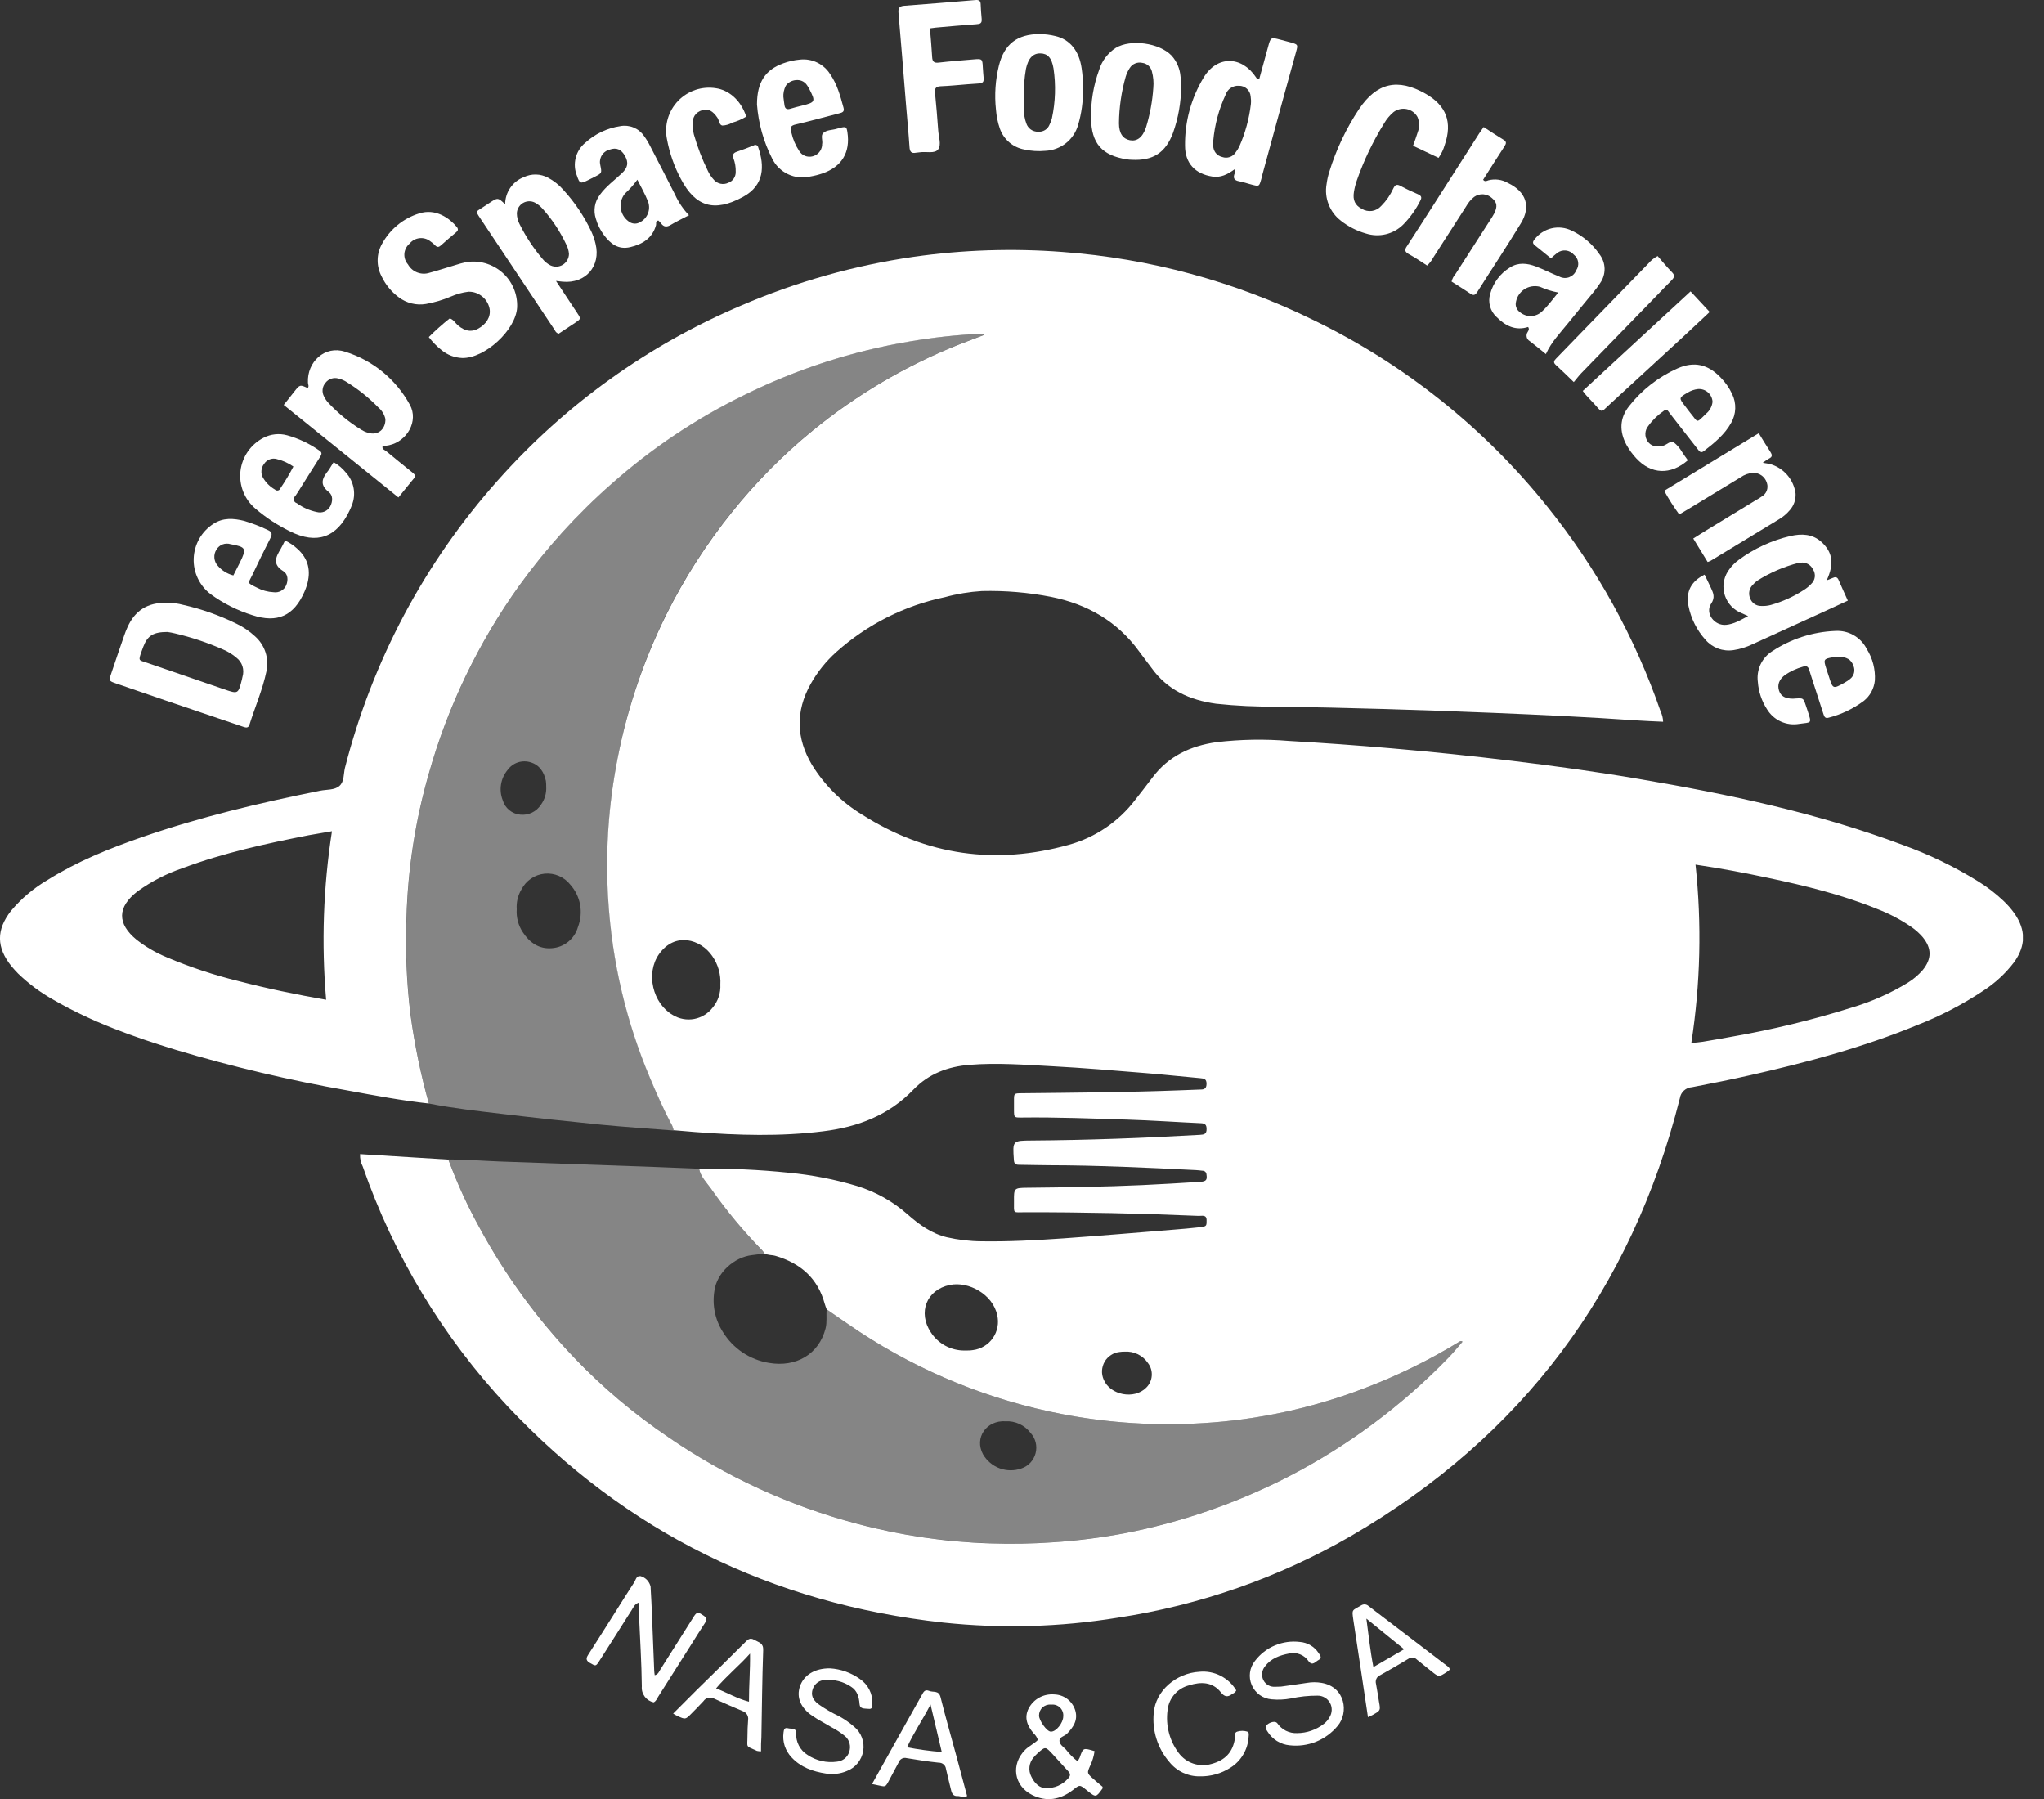 <svg xmlns="http://www.w3.org/2000/svg" fill="none" viewBox="0 0 50 44" height="44" width="50">
<rect x="0" y="0" width="50" height="44" fill="#333333" stroke="none"/>
<g clip-path="url(#clip0_3898_15505)">
<path fill="white" d="M10.49 26.99C9.824 26.918 9.166 26.793 8.508 26.672C7.087 26.423 5.683 26.091 4.301 25.677C3.269 25.361 2.252 25 1.311 24.455C0.994 24.279 0.701 24.061 0.44 23.809C0.385 23.752 0.331 23.694 0.281 23.633C-0.09 23.172 -0.095 22.744 0.269 22.278C0.523 21.975 0.827 21.718 1.169 21.519C1.887 21.069 2.669 20.754 3.467 20.477C4.891 19.983 6.353 19.636 7.829 19.34C7.989 19.307 8.184 19.328 8.303 19.223C8.423 19.118 8.402 18.933 8.438 18.782C9.103 16.172 10.385 13.76 12.177 11.75C13.823 9.896 15.861 8.433 18.144 7.467C19.484 6.891 20.895 6.493 22.338 6.283C23.55 6.109 24.777 6.069 25.997 6.163C28.117 6.32 30.188 6.88 32.098 7.813C34.338 8.893 36.307 10.461 37.859 12.403C39.062 13.9 39.998 15.593 40.624 17.407C40.66 17.484 40.68 17.567 40.683 17.652C40.463 17.642 40.245 17.634 40.027 17.619C38.862 17.538 37.697 17.483 36.531 17.435C34.766 17.361 32.999 17.31 31.232 17.281C30.735 17.287 30.239 17.264 29.745 17.211C29.101 17.122 28.55 16.874 28.165 16.331C28.066 16.197 27.963 16.069 27.869 15.937C27.332 15.197 26.599 14.777 25.713 14.599C25.155 14.49 24.587 14.442 24.019 14.456C23.712 14.475 23.409 14.525 23.113 14.606C22.127 14.811 21.213 15.272 20.462 15.943C20.208 16.169 19.994 16.436 19.828 16.732C19.457 17.398 19.476 18.058 19.862 18.707C20.17 19.206 20.592 19.625 21.095 19.928C22.669 20.925 24.359 21.161 26.15 20.661C26.794 20.482 27.362 20.097 27.767 19.566C27.909 19.386 28.049 19.205 28.186 19.023C28.581 18.494 29.122 18.243 29.754 18.153C30.343 18.083 30.936 18.073 31.526 18.122C32.361 18.17 33.195 18.23 34.028 18.302C35.015 18.387 36.002 18.489 36.99 18.609C38.03 18.735 39.069 18.877 40.101 19.054C42.286 19.426 44.451 19.881 46.533 20.661C47.187 20.895 47.813 21.198 48.403 21.565C48.617 21.698 48.817 21.853 49.001 22.026C49.105 22.123 49.199 22.23 49.281 22.346C49.559 22.75 49.555 23.13 49.271 23.531C49.06 23.808 48.803 24.046 48.511 24.234C48.004 24.57 47.464 24.851 46.897 25.072C45.578 25.615 44.208 25.982 42.824 26.295C42.348 26.403 41.868 26.5 41.389 26.591C41.316 26.595 41.247 26.624 41.193 26.673C41.139 26.722 41.103 26.788 41.093 26.86C39.908 31.555 37.232 35.14 33.04 37.572C31.281 38.586 29.348 39.262 27.341 39.566C25.929 39.796 24.494 39.836 23.072 39.685C18.879 39.223 15.315 37.473 12.419 34.398C10.839 32.712 9.631 30.712 8.873 28.529C8.825 28.436 8.802 28.332 8.808 28.227L10.968 28.361C11.181 28.939 11.438 29.5 11.737 30.039C12.361 31.189 13.135 32.251 14.038 33.198C14.735 33.929 15.508 34.582 16.345 35.148C17.75 36.114 19.31 36.83 20.958 37.266C22.022 37.551 23.115 37.713 24.216 37.748C24.736 37.766 25.256 37.757 25.775 37.72C26.356 37.682 26.934 37.608 27.506 37.501C28.899 37.232 30.247 36.766 31.51 36.119C32.97 35.366 34.298 34.379 35.441 33.197C35.557 33.077 35.663 32.944 35.776 32.816C35.765 32.807 35.751 32.802 35.736 32.802C35.722 32.802 35.708 32.807 35.697 32.816C34.957 33.269 34.176 33.651 33.365 33.958C32.105 34.439 30.779 34.726 29.434 34.807C28.285 34.879 27.132 34.806 26.001 34.59C24.225 34.25 22.532 33.564 21.021 32.571C20.751 32.393 20.488 32.207 20.222 32.024C20.206 31.98 20.187 31.936 20.175 31.891C20.005 31.264 19.582 30.897 18.973 30.717C18.883 30.69 18.784 30.704 18.699 30.655C18.683 30.628 18.664 30.603 18.643 30.58C18.183 30.11 17.762 29.602 17.385 29.062C17.277 28.913 17.137 28.778 17.101 28.584C17.834 28.574 18.568 28.607 19.297 28.682C19.862 28.736 20.42 28.844 20.963 29.007C21.417 29.147 21.837 29.381 22.193 29.694C22.479 29.948 22.786 30.171 23.162 30.261C23.439 30.324 23.721 30.358 24.005 30.36C24.676 30.371 25.346 30.334 26.014 30.288C26.919 30.224 27.823 30.147 28.726 30.074C28.923 30.06 29.121 30.04 29.318 30.019C29.515 29.998 29.515 29.991 29.515 29.86C29.523 29.695 29.402 29.742 29.318 29.738C27.908 29.677 26.496 29.647 25.084 29.649C24.764 29.649 24.806 29.697 24.804 29.379C24.801 29.061 24.804 29.054 25.123 29.05C26.062 29.04 26.999 29.028 27.938 28.985C28.411 28.964 28.883 28.934 29.356 28.905C29.509 28.896 29.533 28.856 29.512 28.721C29.511 28.697 29.5 28.675 29.483 28.659C29.466 28.643 29.443 28.634 29.42 28.634C29.364 28.628 29.309 28.621 29.255 28.618C28.057 28.558 26.86 28.501 25.66 28.499C25.417 28.499 25.167 28.489 24.928 28.488C24.84 28.488 24.806 28.461 24.801 28.367C24.769 27.896 24.766 27.899 25.24 27.895C26.612 27.885 27.983 27.835 29.354 27.756C29.452 27.75 29.518 27.738 29.515 27.613C29.515 27.515 29.481 27.476 29.38 27.472C28.782 27.445 28.184 27.403 27.585 27.384C26.718 27.357 25.851 27.322 24.982 27.333C24.806 27.333 24.806 27.333 24.804 27.153C24.804 27.074 24.804 26.995 24.804 26.916C24.804 26.743 24.804 26.741 24.99 26.739C26.273 26.725 27.557 26.717 28.846 26.668C29.012 26.662 29.177 26.657 29.34 26.649C29.426 26.649 29.511 26.649 29.514 26.517C29.517 26.386 29.454 26.379 29.357 26.37C28.909 26.331 28.462 26.28 28.014 26.245C27.26 26.184 26.506 26.119 25.75 26.079C25.073 26.043 24.397 25.989 23.718 26.044C23.186 26.086 22.717 26.263 22.344 26.65C21.739 27.279 20.985 27.565 20.138 27.669C19.092 27.8 18.045 27.768 16.998 27.687C16.825 27.674 16.652 27.658 16.479 27.643C16.464 27.573 16.436 27.506 16.396 27.445C16.217 27.095 16.055 26.736 15.903 26.372C15.319 24.992 14.974 23.524 14.88 22.029C14.81 20.945 14.871 19.857 15.062 18.788C15.292 17.491 15.705 16.233 16.289 15.052C16.734 14.154 17.276 13.308 17.904 12.528C18.49 11.795 19.152 11.126 19.878 10.533C20.95 9.657 22.148 8.95 23.432 8.437C23.642 8.354 23.853 8.276 24.073 8.192C24.052 8.178 24.027 8.168 24.002 8.164C23.977 8.16 23.951 8.16 23.926 8.166C23.368 8.194 22.812 8.256 22.262 8.35C20.853 8.586 19.487 9.028 18.207 9.661C17.029 10.236 15.935 10.968 14.955 11.838C14.113 12.579 13.358 13.413 12.702 14.323C11.703 15.717 10.954 17.274 10.489 18.924C10.16 20.067 9.977 21.247 9.943 22.436C9.912 23.232 9.945 24.029 10.042 24.82C10.142 25.552 10.291 26.278 10.49 26.99ZM41.373 25.509C41.486 25.498 41.57 25.493 41.654 25.479C41.895 25.439 42.136 25.397 42.376 25.353C43.362 25.181 44.336 24.945 45.291 24.645C45.777 24.502 46.242 24.296 46.673 24.032C46.808 23.949 46.929 23.845 47.033 23.726C47.258 23.449 47.257 23.19 47.027 22.914C46.949 22.825 46.86 22.745 46.763 22.677C46.497 22.493 46.21 22.342 45.907 22.227C45.049 21.879 44.154 21.662 43.252 21.471C42.675 21.348 42.096 21.238 41.475 21.147C41.63 22.599 41.596 24.064 41.373 25.507V25.509ZM8.121 20.33C7.905 20.368 7.726 20.398 7.552 20.428C6.509 20.633 5.471 20.858 4.472 21.231C4.076 21.365 3.702 21.557 3.362 21.802C2.869 22.183 2.859 22.591 3.343 22.986C3.567 23.16 3.814 23.304 4.076 23.412C4.649 23.655 5.24 23.851 5.844 23.998C6.535 24.177 7.237 24.323 7.978 24.452C7.86 23.076 7.908 21.691 8.121 20.327V20.33ZM17.621 24.081C17.636 23.833 17.566 23.587 17.423 23.383C17.14 22.969 16.51 22.783 16.119 23.339C15.792 23.804 15.964 24.541 16.458 24.825C16.614 24.921 16.8 24.955 16.98 24.922C17.159 24.888 17.321 24.79 17.432 24.645C17.566 24.486 17.633 24.282 17.621 24.075V24.081ZM23.594 33.031C23.675 33.031 23.739 33.031 23.802 33.02C23.899 33.008 23.992 32.975 24.076 32.924C24.16 32.874 24.232 32.806 24.288 32.725C24.344 32.645 24.382 32.553 24.4 32.457C24.419 32.361 24.416 32.262 24.394 32.166C24.288 31.658 23.695 31.332 23.236 31.427C22.664 31.544 22.446 32.101 22.771 32.588C22.86 32.725 22.982 32.837 23.126 32.915C23.27 32.992 23.431 33.032 23.594 33.031ZM27.512 33.059C27.473 33.059 27.433 33.059 27.394 33.066C27.318 33.073 27.244 33.098 27.18 33.14C27.115 33.181 27.061 33.237 27.022 33.303C26.984 33.37 26.962 33.444 26.957 33.521C26.953 33.597 26.968 33.674 26.999 33.744C27.158 34.124 27.747 34.236 28.039 33.939C28.118 33.862 28.167 33.757 28.174 33.646C28.182 33.535 28.149 33.425 28.081 33.337C28.019 33.245 27.933 33.171 27.834 33.122C27.733 33.073 27.622 33.051 27.512 33.059Z"></path>
<path fill="white" d="M10.49 26.99C10.292 26.277 10.143 25.552 10.044 24.819C9.947 24.028 9.914 23.231 9.945 22.435C9.979 21.246 10.162 20.066 10.491 18.923C10.957 17.273 11.706 15.716 12.704 14.322C13.358 13.412 14.111 12.579 14.95 11.837C15.931 10.967 17.025 10.235 18.202 9.66C19.482 9.027 20.848 8.585 22.257 8.349C22.807 8.255 23.363 8.193 23.921 8.165C23.946 8.159 23.972 8.159 23.997 8.163C24.023 8.167 24.047 8.177 24.068 8.191C23.848 8.275 23.637 8.353 23.428 8.436C22.143 8.949 20.945 9.656 19.874 10.532C19.147 11.125 18.485 11.794 17.899 12.527C17.271 13.307 16.729 14.153 16.284 15.051C15.702 16.232 15.29 17.491 15.062 18.788C14.873 19.86 14.815 20.951 14.887 22.037C14.981 23.532 15.326 25 15.91 26.38C16.063 26.744 16.225 27.103 16.404 27.453C16.443 27.514 16.471 27.581 16.486 27.651C15.894 27.604 15.296 27.566 14.703 27.508C13.889 27.427 13.077 27.339 12.265 27.242C11.67 27.172 11.077 27.106 10.49 26.99ZM12.64 22.237C12.626 22.437 12.679 22.637 12.791 22.804C12.956 23.055 13.186 23.217 13.498 23.191C13.645 23.181 13.786 23.126 13.9 23.033C14.015 22.94 14.098 22.814 14.138 22.672C14.205 22.498 14.223 22.31 14.19 22.126C14.156 21.943 14.073 21.773 13.948 21.634C13.874 21.541 13.778 21.468 13.669 21.422C13.56 21.375 13.441 21.357 13.322 21.368C13.204 21.38 13.091 21.42 12.992 21.487C12.894 21.553 12.814 21.643 12.759 21.748C12.669 21.895 12.628 22.066 12.64 22.237ZM13.361 19.238C13.362 19.191 13.36 19.143 13.353 19.097C13.307 18.884 13.199 18.712 12.983 18.646C12.881 18.613 12.77 18.614 12.668 18.647C12.566 18.681 12.478 18.747 12.415 18.834C12.332 18.935 12.277 19.056 12.256 19.186C12.235 19.315 12.249 19.448 12.297 19.57C12.324 19.665 12.38 19.751 12.457 19.814C12.534 19.878 12.629 19.916 12.728 19.925C12.826 19.935 12.925 19.918 13.014 19.875C13.103 19.832 13.179 19.765 13.232 19.682C13.326 19.554 13.371 19.396 13.361 19.238Z" opacity="0.4"></path>
<path fill="white" d="M17.101 28.584C17.137 28.781 17.277 28.913 17.385 29.062C17.762 29.603 18.183 30.111 18.643 30.583C18.664 30.606 18.683 30.631 18.699 30.658C18.6 30.671 18.501 30.687 18.395 30.698C17.955 30.748 17.539 31.131 17.477 31.561C17.417 31.913 17.49 32.276 17.683 32.577C17.805 32.776 17.969 32.946 18.162 33.077C18.356 33.207 18.576 33.295 18.806 33.333C19.477 33.449 20.032 33.119 20.194 32.494C20.235 32.338 20.207 32.18 20.222 32.024C20.488 32.207 20.751 32.393 21.02 32.571C22.532 33.564 24.224 34.25 26.001 34.59C27.131 34.806 28.285 34.879 29.434 34.807C30.779 34.725 32.105 34.439 33.365 33.958C34.175 33.652 34.955 33.27 35.694 32.818C35.706 32.809 35.72 32.804 35.734 32.804C35.749 32.804 35.763 32.809 35.774 32.818C35.661 32.946 35.555 33.078 35.439 33.199C34.297 34.379 32.97 35.365 31.511 36.118C30.248 36.765 28.9 37.23 27.506 37.5C26.934 37.607 26.357 37.68 25.776 37.719C25.257 37.755 24.737 37.765 24.217 37.747C23.116 37.711 22.023 37.55 20.959 37.265C19.311 36.829 17.75 36.113 16.345 35.148C15.508 34.581 14.735 33.926 14.038 33.195C13.135 32.248 12.361 31.186 11.737 30.036C11.438 29.497 11.181 28.936 10.968 28.357C11.384 28.357 11.8 28.391 12.217 28.407C13.483 28.453 14.749 28.498 16.016 28.541L17.101 28.584ZM24.597 34.762C24.132 34.734 23.826 35.164 24.047 35.571C24.139 35.729 24.283 35.85 24.454 35.913C24.625 35.976 24.813 35.977 24.985 35.916C25.07 35.888 25.146 35.838 25.207 35.773C25.267 35.707 25.311 35.628 25.333 35.541C25.355 35.455 25.355 35.364 25.334 35.277C25.312 35.191 25.269 35.111 25.208 35.045C25.137 34.952 25.044 34.877 24.938 34.828C24.831 34.779 24.714 34.756 24.597 34.762Z" opacity="0.4"></path>
<path fill="white" d="M4.088 14.744C4.222 14.742 4.354 14.76 4.483 14.795C4.936 14.897 5.375 15.053 5.791 15.258C5.955 15.337 6.105 15.44 6.238 15.563C6.357 15.668 6.446 15.804 6.495 15.955C6.544 16.106 6.551 16.267 6.517 16.422C6.423 16.869 6.239 17.29 6.102 17.725C6.073 17.813 6.015 17.797 5.951 17.776C5.698 17.691 5.445 17.606 5.192 17.519C4.411 17.256 3.63 16.989 2.848 16.719C2.66 16.655 2.659 16.654 2.725 16.46C2.827 16.155 2.931 15.85 3.037 15.546C3.059 15.478 3.087 15.412 3.115 15.348C3.296 14.936 3.61 14.729 4.088 14.744ZM4.097 15.457C3.75 15.457 3.609 15.546 3.505 15.818C3.49 15.854 3.478 15.892 3.464 15.929C3.377 16.173 3.394 16.141 3.592 16.209L5.486 16.86C5.827 16.976 5.827 16.975 5.918 16.618C5.924 16.595 5.926 16.571 5.933 16.549C5.958 16.465 5.957 16.375 5.93 16.292C5.903 16.209 5.851 16.137 5.781 16.084C5.685 16.002 5.576 15.935 5.459 15.886C5.078 15.718 4.681 15.586 4.275 15.491C4.216 15.477 4.157 15.465 4.097 15.457Z"></path>
<path fill="white" d="M44.684 14.195C44.754 14.166 44.791 14.153 44.825 14.138C44.891 14.107 44.942 14.106 44.975 14.185C45.046 14.35 45.121 14.513 45.201 14.691L44.656 14.942L42.873 15.755C42.724 15.827 42.565 15.877 42.402 15.901C42.276 15.92 42.148 15.907 42.029 15.863C41.91 15.819 41.804 15.746 41.721 15.65C41.508 15.415 41.363 15.127 41.302 14.816C41.236 14.47 41.368 14.217 41.697 14.055C41.75 14.165 41.806 14.276 41.857 14.389C41.908 14.501 41.962 14.613 41.857 14.766C41.703 14.999 41.936 15.309 42.221 15.283C42.414 15.265 42.576 15.167 42.762 15.068C42.674 15.027 42.606 15 42.541 14.969C42.449 14.922 42.368 14.856 42.305 14.774C42.242 14.692 42.197 14.598 42.175 14.497C42.153 14.396 42.153 14.291 42.176 14.191C42.2 14.09 42.245 13.996 42.309 13.915C42.37 13.832 42.444 13.759 42.526 13.698C42.906 13.416 43.34 13.216 43.801 13.109C44.067 13.049 44.335 13.055 44.558 13.257C44.825 13.504 44.876 13.78 44.684 14.195ZM44.047 13.761C44.029 13.761 44.011 13.762 43.994 13.767C43.636 13.859 43.295 14.007 42.982 14.205C42.944 14.234 42.908 14.267 42.877 14.304C42.834 14.345 42.805 14.398 42.793 14.457C42.781 14.515 42.787 14.575 42.81 14.63C42.829 14.687 42.866 14.736 42.915 14.77C42.964 14.805 43.023 14.822 43.083 14.821C43.161 14.825 43.24 14.817 43.316 14.797C43.603 14.716 43.877 14.592 44.127 14.429C44.194 14.387 44.255 14.337 44.308 14.279C44.355 14.235 44.385 14.177 44.393 14.113C44.401 14.05 44.386 13.985 44.352 13.931C44.325 13.874 44.282 13.827 44.227 13.796C44.172 13.765 44.109 13.753 44.047 13.761Z"></path>
<path fill="white" d="M10.489 8.244C10.651 8.082 10.822 7.929 11.002 7.787C11.095 7.816 11.136 7.9 11.199 7.955C11.389 8.117 11.564 8.134 11.757 8.001C11.949 7.869 12.023 7.678 11.961 7.493C11.927 7.387 11.86 7.295 11.769 7.231C11.679 7.166 11.57 7.132 11.459 7.135C11.31 7.153 11.165 7.194 11.028 7.254C10.832 7.337 10.628 7.398 10.418 7.435C10.301 7.455 10.182 7.45 10.067 7.421C9.952 7.392 9.844 7.34 9.75 7.268C9.572 7.135 9.43 6.961 9.335 6.761C9.27 6.638 9.236 6.501 9.238 6.362C9.239 6.223 9.276 6.087 9.344 5.966C9.538 5.608 9.864 5.341 10.252 5.22C10.662 5.087 11.001 5.343 11.172 5.548C11.221 5.606 11.202 5.647 11.153 5.685C11.032 5.784 10.912 5.889 10.795 5.994C10.739 6.046 10.697 6.06 10.637 5.994C10.606 5.96 10.569 5.929 10.53 5.904C10.455 5.843 10.36 5.815 10.264 5.825C10.168 5.835 10.081 5.882 10.02 5.957C9.984 5.987 9.954 6.025 9.932 6.067C9.91 6.109 9.896 6.155 9.892 6.203C9.889 6.25 9.894 6.298 9.909 6.343C9.924 6.389 9.948 6.43 9.979 6.466C10.03 6.557 10.11 6.627 10.207 6.664C10.304 6.701 10.411 6.704 10.509 6.671C10.722 6.615 10.931 6.544 11.143 6.482C11.225 6.457 11.308 6.431 11.393 6.414C11.551 6.386 11.713 6.395 11.868 6.438C12.022 6.482 12.165 6.559 12.286 6.665C12.407 6.771 12.502 6.903 12.565 7.051C12.628 7.198 12.657 7.358 12.65 7.519C12.619 8.071 11.861 8.768 11.306 8.756C11.124 8.749 10.949 8.683 10.807 8.568C10.688 8.474 10.581 8.365 10.489 8.244Z"></path>
<path fill="white" d="M6.94 9.904C7.039 9.784 7.117 9.68 7.2 9.576C7.337 9.404 7.337 9.404 7.527 9.491C7.566 9.449 7.535 9.403 7.533 9.36C7.506 8.846 7.952 8.443 8.438 8.601C9.117 8.81 9.687 9.277 10.027 9.902C10.242 10.297 9.963 10.79 9.52 10.889C9.466 10.901 9.412 10.906 9.358 10.915C9.341 10.992 9.41 11.004 9.446 11.034C9.644 11.2 9.85 11.362 10.053 11.528C10.206 11.65 10.168 11.645 10.072 11.765L9.746 12.167L6.94 9.904ZM9.428 10.25C9.404 10.14 9.344 10.041 9.258 9.969C9.028 9.732 8.77 9.524 8.49 9.35C8.425 9.306 8.352 9.274 8.276 9.257C8.219 9.241 8.158 9.243 8.102 9.262C8.046 9.281 7.997 9.316 7.961 9.364C7.922 9.409 7.898 9.465 7.892 9.524C7.886 9.583 7.897 9.642 7.925 9.694C7.952 9.751 7.988 9.804 8.03 9.85C8.271 10.109 8.546 10.333 8.848 10.517C8.922 10.563 9.005 10.592 9.091 10.602C9.276 10.621 9.435 10.478 9.428 10.246V10.25Z"></path>
<path fill="white" d="M30.209 4.134C30.025 4.269 29.859 4.35 29.656 4.318C29.236 4.253 28.988 3.994 28.988 3.563C28.981 2.975 29.139 2.398 29.444 1.895C29.772 1.353 30.375 1.362 30.727 1.895C30.74 1.914 30.749 1.936 30.804 1.93C30.873 1.679 30.946 1.418 31.017 1.155C31.084 0.908 31.083 0.908 31.323 0.971C31.407 0.994 31.492 1.014 31.575 1.038C31.751 1.089 31.753 1.091 31.706 1.262C31.608 1.619 31.509 1.975 31.41 2.333L30.874 4.293C30.866 4.324 30.861 4.356 30.852 4.385C30.801 4.561 30.801 4.562 30.633 4.519C30.526 4.493 30.422 4.453 30.313 4.434C30.186 4.412 30.157 4.351 30.204 4.237C30.21 4.203 30.212 4.169 30.209 4.134ZM29.678 3.449C29.678 3.489 29.678 3.528 29.678 3.567C29.678 3.63 29.7 3.692 29.739 3.742C29.779 3.791 29.835 3.826 29.897 3.84C29.957 3.862 30.022 3.862 30.082 3.841C30.142 3.821 30.194 3.78 30.227 3.726C30.261 3.683 30.29 3.636 30.314 3.587C30.461 3.257 30.557 2.905 30.599 2.546C30.605 2.483 30.603 2.42 30.593 2.357C30.587 2.286 30.554 2.219 30.501 2.171C30.448 2.123 30.379 2.097 30.307 2.098C30.236 2.093 30.165 2.112 30.106 2.152C30.046 2.192 30.002 2.251 29.98 2.319C29.814 2.675 29.712 3.058 29.678 3.449Z"></path>
<path fill="white" d="M13.601 6.872L14.124 7.662C14.212 7.796 14.212 7.798 14.074 7.891C13.935 7.983 13.799 8.073 13.667 8.161C13.596 8.143 13.578 8.085 13.549 8.041C12.95 7.144 12.351 6.247 11.754 5.348C11.617 5.144 11.645 5.185 11.813 5.068C11.864 5.033 11.919 4.999 11.971 4.964C12.177 4.828 12.177 4.828 12.357 4.996C12.357 4.852 12.4 4.712 12.482 4.594C12.563 4.475 12.678 4.384 12.812 4.333C12.905 4.288 13.007 4.266 13.11 4.268C13.213 4.27 13.314 4.297 13.404 4.345C13.551 4.423 13.682 4.528 13.79 4.654C14.067 4.957 14.296 5.301 14.47 5.673C14.512 5.766 14.545 5.863 14.568 5.962C14.703 6.508 14.326 6.941 13.766 6.89L13.601 6.872ZM13.918 6.208C13.911 6.128 13.889 6.05 13.851 5.978C13.7 5.658 13.504 5.362 13.267 5.099C13.214 5.04 13.152 4.991 13.082 4.954C13.037 4.931 12.986 4.921 12.935 4.923C12.884 4.925 12.835 4.94 12.791 4.966C12.747 4.992 12.711 5.029 12.685 5.073C12.659 5.117 12.645 5.166 12.643 5.217C12.644 5.312 12.668 5.405 12.713 5.488C12.864 5.79 13.051 6.073 13.27 6.331C13.323 6.398 13.391 6.453 13.467 6.492C13.515 6.514 13.568 6.525 13.621 6.522C13.674 6.519 13.726 6.502 13.771 6.474C13.815 6.446 13.852 6.406 13.878 6.36C13.904 6.314 13.918 6.261 13.918 6.208Z"></path>
<path fill="white" d="M35.19 3.861L34.565 3.565C34.607 3.447 34.649 3.34 34.682 3.229C34.705 3.17 34.716 3.107 34.714 3.044C34.713 2.981 34.699 2.919 34.674 2.861C34.646 2.811 34.608 2.768 34.562 2.735C34.516 2.702 34.463 2.679 34.407 2.668C34.352 2.657 34.294 2.658 34.239 2.671C34.184 2.684 34.132 2.708 34.087 2.743C33.997 2.82 33.92 2.911 33.86 3.014C33.586 3.456 33.36 3.926 33.189 4.418C33.158 4.507 33.135 4.598 33.12 4.691C33.086 4.895 33.149 5.023 33.312 5.107C33.386 5.153 33.475 5.171 33.562 5.159C33.648 5.146 33.728 5.103 33.786 5.038C33.91 4.914 34.01 4.769 34.083 4.609C34.128 4.515 34.171 4.499 34.263 4.549C34.401 4.624 34.545 4.689 34.689 4.752C34.76 4.784 34.787 4.82 34.749 4.896C34.641 5.115 34.499 5.315 34.328 5.489C34.211 5.607 34.062 5.69 33.901 5.729C33.738 5.768 33.569 5.761 33.41 5.71C33.19 5.647 32.984 5.542 32.804 5.401C32.668 5.298 32.563 5.159 32.501 5C32.438 4.841 32.421 4.668 32.451 4.5C32.464 4.399 32.486 4.3 32.517 4.203C32.684 3.66 32.929 3.144 33.243 2.671C33.678 2.023 34.19 1.908 34.867 2.29C35.379 2.579 35.534 2.989 35.34 3.547C35.308 3.659 35.257 3.765 35.19 3.861Z"></path>
<path fill="white" d="M34.91 6.495C34.759 6.396 34.613 6.298 34.453 6.21C34.363 6.156 34.354 6.111 34.416 6.021C34.641 5.68 34.86 5.33 35.081 4.989L36.188 3.257C36.218 3.211 36.251 3.167 36.293 3.107C36.457 3.213 36.612 3.318 36.773 3.414C36.858 3.464 36.849 3.508 36.801 3.582C36.623 3.851 36.453 4.125 36.28 4.396C36.324 4.456 36.371 4.422 36.408 4.41C36.488 4.389 36.572 4.384 36.654 4.395C36.736 4.406 36.815 4.433 36.887 4.475C37.33 4.687 37.457 5.05 37.203 5.462C36.86 6.028 36.492 6.579 36.137 7.141C36.09 7.214 36.049 7.239 35.969 7.183C35.82 7.084 35.666 6.986 35.508 6.887C35.525 6.817 35.559 6.753 35.607 6.698C35.887 6.26 36.168 5.822 36.451 5.385C36.486 5.333 36.519 5.279 36.549 5.224C36.637 5.051 36.621 4.949 36.496 4.844C36.438 4.79 36.363 4.758 36.284 4.752C36.204 4.747 36.126 4.769 36.061 4.815C35.98 4.879 35.913 4.959 35.863 5.05C35.595 5.466 35.326 5.884 35.058 6.303C35.02 6.375 34.97 6.44 34.91 6.495Z"></path>
<path fill="white" d="M22.748 0.694C22.768 0.942 22.79 1.169 22.802 1.396C22.808 1.506 22.848 1.545 22.962 1.531C23.245 1.498 23.528 1.478 23.81 1.453C24.022 1.435 24.032 1.436 24.041 1.638C24.063 2.091 24.153 2.023 23.67 2.061C23.45 2.079 23.23 2.101 23.01 2.11C22.893 2.115 22.861 2.161 22.872 2.271C22.902 2.578 22.929 2.884 22.95 3.191C22.96 3.347 23.032 3.536 22.95 3.652C22.867 3.767 22.653 3.701 22.502 3.725C22.472 3.73 22.44 3.731 22.404 3.736C22.29 3.758 22.255 3.709 22.248 3.597C22.225 3.251 22.191 2.906 22.163 2.56C22.102 1.813 22.044 1.066 21.979 0.32C21.968 0.201 21.997 0.15 22.121 0.141C22.703 0.098 23.285 0.049 23.867 0.001C23.944 -0.005 23.986 0.018 23.989 0.1C23.995 0.218 24 0.337 24.013 0.454C24.026 0.571 23.978 0.587 23.88 0.593C23.549 0.615 23.219 0.647 22.892 0.675C22.855 0.679 22.817 0.685 22.748 0.694Z"></path>
<path fill="white" d="M41.772 13.745L41.42 13.171C41.537 13.098 41.641 13.03 41.748 12.966L42.939 12.241C42.993 12.211 43.046 12.178 43.097 12.143C43.153 12.111 43.195 12.061 43.218 12.001C43.241 11.941 43.242 11.876 43.222 11.815C43.201 11.742 43.157 11.678 43.097 11.633C43.036 11.588 42.963 11.564 42.887 11.565C42.776 11.572 42.67 11.61 42.579 11.674L41.388 12.397C41.289 12.459 41.185 12.518 41.077 12.583C40.942 12.398 40.819 12.204 40.709 12.004L43.022 10.596C43.12 10.757 43.211 10.904 43.304 11.048C43.348 11.117 43.368 11.172 43.273 11.216C43.22 11.247 43.169 11.281 43.12 11.319C43.202 11.333 43.25 11.338 43.296 11.349C43.46 11.395 43.607 11.488 43.718 11.616C43.83 11.745 43.901 11.904 43.923 12.073C43.927 12.148 43.916 12.223 43.891 12.293C43.866 12.364 43.827 12.429 43.776 12.484C43.704 12.569 43.619 12.64 43.524 12.697C42.965 13.037 42.406 13.377 41.846 13.715C41.822 13.727 41.797 13.737 41.772 13.745Z"></path>
<path fill="white" d="M16.854 5.264C16.7 5.345 16.55 5.414 16.409 5.499C16.31 5.559 16.235 5.555 16.168 5.459C16.149 5.436 16.128 5.414 16.105 5.393C16.026 5.404 16.058 5.466 16.048 5.504C15.96 5.826 15.715 5.974 15.419 6.044C15.123 6.114 14.934 5.962 14.773 5.748C14.683 5.627 14.616 5.491 14.575 5.347C14.543 5.249 14.535 5.145 14.552 5.044C14.569 4.942 14.611 4.847 14.674 4.765C14.823 4.558 15.03 4.41 15.213 4.237C15.36 4.097 15.379 3.977 15.289 3.815C15.199 3.653 15.078 3.601 14.916 3.659C14.875 3.668 14.837 3.686 14.804 3.711C14.77 3.735 14.742 3.766 14.72 3.802C14.699 3.837 14.685 3.876 14.679 3.918C14.672 3.959 14.675 4.001 14.685 4.041C14.724 4.232 14.724 4.232 14.562 4.317L14.393 4.402C14.195 4.501 14.18 4.493 14.112 4.295C14.057 4.159 14.046 4.008 14.082 3.865C14.117 3.721 14.197 3.593 14.31 3.498C14.549 3.278 14.85 3.134 15.171 3.086C15.28 3.065 15.393 3.076 15.496 3.118C15.599 3.16 15.688 3.231 15.751 3.322C15.812 3.405 15.865 3.493 15.91 3.585C16.113 3.976 16.315 4.368 16.514 4.762C16.598 4.947 16.713 5.117 16.854 5.264ZM15.591 4.395C15.501 4.519 15.399 4.633 15.286 4.736C15.243 4.789 15.212 4.851 15.195 4.917C15.179 4.983 15.177 5.052 15.189 5.119C15.202 5.186 15.229 5.249 15.268 5.305C15.308 5.36 15.359 5.407 15.418 5.441C15.453 5.459 15.492 5.469 15.531 5.469C15.57 5.469 15.609 5.459 15.643 5.441C15.741 5.395 15.816 5.313 15.853 5.212C15.89 5.112 15.886 5 15.841 4.903C15.776 4.741 15.69 4.591 15.591 4.395Z"></path>
<path fill="white" d="M37.94 6.319C37.811 6.215 37.685 6.109 37.554 6.007C37.494 5.96 37.48 5.924 37.537 5.856C37.64 5.719 37.788 5.623 37.954 5.584C38.121 5.545 38.297 5.565 38.45 5.642C38.722 5.771 38.956 5.97 39.126 6.219C39.204 6.319 39.248 6.442 39.251 6.57C39.253 6.698 39.215 6.823 39.141 6.926C39.094 6.999 39.042 7.069 38.987 7.136C38.778 7.393 38.564 7.646 38.357 7.905C38.165 8.144 37.948 8.364 37.815 8.66C37.676 8.548 37.55 8.441 37.42 8.343C37.401 8.332 37.385 8.318 37.372 8.3C37.359 8.283 37.35 8.263 37.346 8.242C37.341 8.221 37.341 8.199 37.345 8.178C37.349 8.157 37.357 8.137 37.37 8.119C37.388 8.086 37.417 8.054 37.381 7.997C37.072 8.095 36.823 7.97 36.607 7.751C36.531 7.681 36.476 7.591 36.449 7.492C36.421 7.392 36.423 7.287 36.453 7.188C36.525 6.918 36.699 6.687 36.937 6.542C37.143 6.411 37.362 6.438 37.575 6.519C37.766 6.592 37.948 6.687 38.139 6.762C38.175 6.782 38.216 6.794 38.258 6.798C38.3 6.801 38.342 6.796 38.382 6.782C38.421 6.767 38.457 6.745 38.488 6.716C38.518 6.687 38.542 6.651 38.557 6.612C38.598 6.553 38.615 6.481 38.604 6.409C38.593 6.338 38.556 6.274 38.499 6.229C38.45 6.171 38.38 6.135 38.304 6.127C38.228 6.119 38.153 6.14 38.092 6.187C38.039 6.228 37.988 6.272 37.94 6.319ZM38.118 7.155C37.963 7.126 37.813 7.079 37.669 7.014C37.602 6.997 37.533 6.994 37.465 7.006C37.397 7.018 37.333 7.044 37.276 7.084C37.22 7.123 37.173 7.175 37.138 7.234C37.104 7.294 37.083 7.36 37.077 7.429C37.075 7.468 37.084 7.507 37.101 7.542C37.118 7.578 37.144 7.608 37.175 7.631C37.254 7.699 37.355 7.735 37.459 7.73C37.562 7.725 37.66 7.681 37.732 7.606C37.866 7.482 37.972 7.332 38.118 7.155Z"></path>
<path fill="white" d="M26.491 2.192C26.496 2.484 26.456 2.775 26.373 3.055C26.323 3.231 26.219 3.388 26.076 3.501C25.932 3.615 25.756 3.681 25.573 3.689C25.401 3.705 25.226 3.695 25.056 3.657C24.92 3.632 24.792 3.571 24.687 3.481C24.581 3.39 24.502 3.273 24.457 3.142C24.406 2.993 24.375 2.837 24.363 2.68C24.324 2.319 24.349 1.954 24.436 1.601C24.568 1.075 24.885 0.837 25.424 0.833C25.557 0.834 25.689 0.85 25.818 0.882C26.173 0.965 26.399 1.245 26.459 1.672C26.485 1.844 26.496 2.018 26.491 2.192ZM25.043 2.368C25.043 2.566 25.023 2.797 25.105 3.017C25.124 3.077 25.163 3.13 25.214 3.167C25.266 3.204 25.328 3.223 25.392 3.222C25.451 3.227 25.511 3.213 25.562 3.182C25.613 3.151 25.652 3.104 25.674 3.048C25.699 2.999 25.718 2.947 25.732 2.893C25.818 2.493 25.831 2.08 25.771 1.675C25.727 1.413 25.628 1.309 25.448 1.306C25.268 1.303 25.152 1.426 25.097 1.682C25.058 1.909 25.04 2.138 25.043 2.368Z"></path>
<path fill="white" d="M43.931 17.083C44.112 17.073 44.112 17.073 44.171 17.246C44.186 17.29 44.201 17.336 44.216 17.38C44.324 17.712 44.315 17.661 44.013 17.704C43.86 17.731 43.703 17.711 43.562 17.647C43.421 17.583 43.303 17.477 43.223 17.345C43.094 17.145 43.017 16.916 43 16.679C42.98 16.533 43.004 16.384 43.066 16.25C43.129 16.117 43.229 16.004 43.354 15.926C43.811 15.626 44.34 15.455 44.886 15.432C45.045 15.421 45.204 15.456 45.343 15.535C45.481 15.614 45.593 15.731 45.665 15.874C45.809 16.103 45.878 16.371 45.863 16.641C45.853 16.739 45.824 16.835 45.777 16.922C45.73 17.009 45.665 17.085 45.587 17.146C45.332 17.335 45.043 17.473 44.735 17.552C44.645 17.581 44.626 17.527 44.605 17.465C44.508 17.165 44.411 16.865 44.314 16.566C44.294 16.505 44.274 16.445 44.257 16.385C44.232 16.301 44.185 16.275 44.099 16.307C43.946 16.35 43.802 16.417 43.67 16.504C43.518 16.618 43.473 16.748 43.518 16.89C43.563 17.033 43.679 17.088 43.861 17.088C43.888 17.087 43.908 17.085 43.931 17.083ZM44.955 16.063C44.926 16.063 44.879 16.068 44.833 16.076C44.611 16.113 44.602 16.129 44.672 16.346C44.693 16.412 44.715 16.478 44.737 16.544C44.836 16.855 44.836 16.856 45.121 16.697C45.169 16.671 45.214 16.64 45.257 16.606C45.303 16.57 45.337 16.519 45.352 16.461C45.367 16.404 45.363 16.343 45.34 16.288C45.287 16.131 45.172 16.062 44.955 16.063Z"></path>
<path fill="white" d="M18.517 2.555C18.517 2.004 18.727 1.705 19.159 1.549C19.292 1.5 19.432 1.469 19.573 1.457C19.716 1.442 19.86 1.467 19.988 1.529C20.117 1.592 20.227 1.688 20.304 1.809C20.479 2.06 20.556 2.35 20.635 2.639C20.662 2.738 20.598 2.755 20.522 2.774C20.171 2.862 19.822 2.962 19.469 3.043C19.341 3.072 19.32 3.115 19.358 3.24C19.394 3.402 19.459 3.555 19.55 3.693C19.583 3.748 19.633 3.789 19.692 3.813C19.752 3.836 19.817 3.84 19.878 3.824C19.94 3.808 19.996 3.774 20.037 3.726C20.079 3.678 20.104 3.618 20.11 3.555V3.531C20.133 3.44 20.07 3.322 20.135 3.257C20.217 3.174 20.355 3.185 20.467 3.15C20.497 3.142 20.527 3.132 20.558 3.125C20.696 3.094 20.709 3.103 20.729 3.233C20.805 3.727 20.591 4.081 20.117 4.242C20.021 4.275 19.922 4.3 19.821 4.317C19.639 4.361 19.446 4.341 19.277 4.261C19.107 4.181 18.969 4.045 18.887 3.876C18.677 3.465 18.552 3.016 18.517 2.555ZM19.164 2.378C19.171 2.427 19.178 2.505 19.191 2.582C19.204 2.659 19.249 2.685 19.327 2.662C19.425 2.632 19.524 2.607 19.623 2.583C19.947 2.501 19.953 2.484 19.8 2.183C19.782 2.149 19.763 2.116 19.741 2.084C19.611 1.887 19.318 1.942 19.22 2.101C19.177 2.187 19.157 2.283 19.163 2.378H19.164Z"></path>
<path fill="white" d="M28.893 2.133C28.889 2.512 28.823 2.888 28.696 3.245C28.514 3.739 28.202 3.936 27.681 3.908C27.642 3.908 27.602 3.903 27.563 3.897C26.957 3.804 26.696 3.507 26.689 2.893C26.681 2.489 26.748 2.087 26.887 1.708C26.955 1.488 27.099 1.298 27.292 1.172C27.659 0.95 28.363 1.049 28.659 1.36C28.786 1.501 28.863 1.681 28.878 1.871C28.892 1.975 28.89 2.078 28.893 2.133ZM28.212 2.153C28.225 2.016 28.213 1.878 28.177 1.745C28.163 1.691 28.134 1.642 28.093 1.606C28.051 1.569 28 1.545 27.945 1.538C27.887 1.524 27.826 1.528 27.77 1.551C27.715 1.573 27.668 1.612 27.636 1.663C27.593 1.728 27.56 1.799 27.537 1.874C27.431 2.245 27.376 2.628 27.372 3.014C27.372 3.265 27.471 3.397 27.639 3.43C27.807 3.462 27.948 3.371 28.034 3.114C28.13 2.801 28.19 2.478 28.212 2.151V2.153Z"></path>
<path fill="white" d="M6.972 13.22C7.08 13.27 7.18 13.336 7.268 13.417C7.548 13.664 7.612 13.968 7.506 14.318C7.489 14.37 7.47 14.422 7.448 14.472C7.19 15.064 6.785 15.248 6.17 15.045C5.808 14.932 5.467 14.761 5.16 14.538C5.024 14.437 4.915 14.304 4.841 14.151C4.767 13.998 4.732 13.83 4.738 13.66C4.744 13.491 4.791 13.325 4.874 13.177C4.958 13.03 5.077 12.905 5.219 12.813C5.458 12.657 5.713 12.676 5.973 12.74C6.169 12.798 6.36 12.872 6.544 12.96C6.643 13.003 6.671 13.052 6.616 13.158C6.462 13.459 6.313 13.763 6.169 14.07C6.07 14.275 6.029 14.247 6.285 14.373C6.41 14.44 6.549 14.478 6.691 14.485C6.755 14.495 6.819 14.483 6.875 14.452C6.932 14.421 6.976 14.373 7.001 14.314C7.054 14.187 7.045 14.04 6.929 13.969C6.66 13.805 6.744 13.625 6.866 13.426C6.903 13.364 6.931 13.299 6.972 13.22ZM5.708 14.074C5.761 13.969 5.815 13.866 5.866 13.762C6.039 13.414 6.021 13.378 5.64 13.309C5.576 13.289 5.507 13.291 5.444 13.315C5.382 13.339 5.329 13.384 5.295 13.442C5.256 13.502 5.238 13.573 5.244 13.645C5.25 13.716 5.279 13.784 5.327 13.837C5.426 13.953 5.56 14.036 5.708 14.074Z"></path>
<path fill="white" d="M8.161 11.304C8.278 11.37 8.381 11.458 8.465 11.563C8.561 11.669 8.625 11.8 8.65 11.941C8.675 12.082 8.66 12.227 8.606 12.359C8.589 12.403 8.571 12.447 8.55 12.489C8.239 13.148 7.748 13.321 7.097 12.997C6.792 12.849 6.507 12.662 6.249 12.441C6.117 12.33 6.014 12.188 5.95 12.027C5.886 11.867 5.863 11.693 5.882 11.521C5.902 11.35 5.964 11.186 6.062 11.044C6.16 10.902 6.293 10.787 6.446 10.708C6.623 10.616 6.829 10.594 7.021 10.646C7.304 10.724 7.571 10.851 7.811 11.019C7.885 11.066 7.871 11.112 7.831 11.174C7.673 11.419 7.52 11.668 7.364 11.914C7.317 11.988 7.274 12.062 7.223 12.133C7.209 12.144 7.198 12.159 7.192 12.177C7.186 12.194 7.184 12.212 7.188 12.23C7.192 12.248 7.2 12.265 7.213 12.278C7.225 12.291 7.241 12.301 7.259 12.306C7.406 12.413 7.574 12.487 7.753 12.524C7.814 12.54 7.88 12.536 7.939 12.511C7.997 12.486 8.046 12.442 8.077 12.386C8.144 12.262 8.146 12.115 8.045 12.036C7.792 11.839 7.899 11.674 8.045 11.491C8.081 11.436 8.116 11.374 8.161 11.304ZM7.174 11.409C7.051 11.324 6.914 11.262 6.768 11.227C6.711 11.211 6.65 11.214 6.595 11.236C6.539 11.257 6.492 11.296 6.46 11.346C6.424 11.392 6.401 11.448 6.396 11.507C6.39 11.566 6.402 11.625 6.43 11.678C6.5 11.801 6.602 11.904 6.726 11.974C6.735 11.984 6.747 11.991 6.761 11.995C6.774 11.999 6.788 11.999 6.801 11.996C6.815 11.993 6.827 11.987 6.837 11.977C6.847 11.968 6.855 11.956 6.859 11.943C6.976 11.772 7.082 11.593 7.178 11.409H7.174Z"></path>
<path fill="white" d="M41.288 11.257C40.868 11.624 40.39 11.604 40.026 11.21C39.934 11.112 39.855 11.003 39.789 10.886C39.61 10.556 39.615 10.23 39.85 9.934C40.164 9.534 40.571 9.217 41.035 9.01C41.443 8.83 41.781 8.912 42.088 9.231C42.205 9.349 42.301 9.486 42.371 9.637C42.425 9.747 42.451 9.869 42.447 9.992C42.443 10.115 42.409 10.235 42.348 10.341C42.187 10.632 41.934 10.835 41.68 11.032C41.604 11.092 41.568 11.037 41.53 10.987L40.904 10.184C40.869 10.141 40.838 10.096 40.805 10.054C40.8 10.046 40.793 10.04 40.785 10.035C40.776 10.03 40.767 10.027 40.758 10.027C40.749 10.026 40.739 10.027 40.73 10.03C40.721 10.033 40.713 10.037 40.706 10.044C40.556 10.146 40.424 10.274 40.318 10.421C40.275 10.474 40.251 10.539 40.249 10.606C40.246 10.674 40.266 10.74 40.304 10.796C40.387 10.913 40.521 10.946 40.687 10.901C40.776 10.877 40.861 10.772 40.944 10.82C41.024 10.883 41.091 10.961 41.142 11.049C41.187 11.118 41.238 11.189 41.288 11.257ZM41.892 9.827C41.889 9.783 41.878 9.74 41.859 9.701C41.84 9.661 41.813 9.626 41.78 9.597C41.747 9.568 41.709 9.546 41.668 9.532C41.626 9.518 41.582 9.512 41.539 9.515C41.445 9.525 41.355 9.556 41.275 9.607C41.068 9.728 41.066 9.735 41.219 9.93C41.262 9.986 41.303 10.044 41.347 10.098C41.545 10.333 41.479 10.369 41.732 10.12C41.822 10.047 41.879 9.941 41.892 9.827Z"></path>
<path fill="white" d="M18.255 2.852C18.148 2.917 18.033 2.967 17.913 3C17.839 3.043 17.756 3.068 17.671 3.071C17.594 3.061 17.593 2.946 17.551 2.882C17.439 2.714 17.323 2.651 17.182 2.694C17.009 2.748 16.93 2.869 16.942 3.076C16.944 3.147 16.955 3.218 16.973 3.287C17.061 3.597 17.177 3.899 17.32 4.188C17.358 4.266 17.407 4.338 17.466 4.401C17.508 4.449 17.565 4.481 17.627 4.494C17.69 4.507 17.755 4.499 17.812 4.472C17.869 4.452 17.917 4.415 17.95 4.366C17.983 4.316 18 4.257 17.997 4.198C18 4.087 17.981 3.977 17.942 3.874C17.911 3.789 17.936 3.743 18.02 3.713C18.161 3.665 18.301 3.614 18.439 3.556C18.449 3.55 18.46 3.546 18.472 3.545C18.484 3.544 18.496 3.546 18.507 3.551C18.518 3.556 18.527 3.564 18.534 3.573C18.541 3.583 18.546 3.594 18.548 3.605C18.704 4.059 18.699 4.528 18.183 4.811C17.464 5.206 17.008 5.047 16.657 4.38C16.493 4.075 16.378 3.745 16.315 3.404C16.281 3.237 16.288 3.065 16.336 2.901C16.384 2.738 16.471 2.588 16.589 2.466C16.707 2.344 16.854 2.252 17.015 2.198C17.177 2.145 17.349 2.131 17.517 2.159C17.796 2.199 18.112 2.417 18.255 2.852Z"></path>
<path fill="white" d="M40.549 6.263C40.658 6.388 40.772 6.53 40.899 6.658C40.977 6.736 40.956 6.788 40.891 6.855C40.757 6.989 40.626 7.126 40.496 7.261C39.89 7.883 39.285 8.505 38.681 9.127C38.621 9.189 38.57 9.259 38.498 9.345C38.335 9.188 38.195 9.049 38.054 8.922C37.988 8.861 38.017 8.819 38.067 8.767C38.282 8.548 38.495 8.326 38.709 8.105L40.325 6.442C40.387 6.368 40.463 6.307 40.549 6.263Z"></path>
<path fill="white" d="M38.717 9.561L41.354 7.127L41.822 7.63C41.591 7.846 41.369 8.055 41.144 8.264L39.319 9.942C39.196 10.056 39.19 10.108 39.05 9.936C38.946 9.813 38.819 9.705 38.717 9.561Z"></path>
<path fill="white" d="M16.016 40.972C16.104 40.951 16.12 40.884 16.152 40.835C16.417 40.416 16.682 39.996 16.947 39.577C17.046 39.414 17.068 39.416 17.219 39.521C17.301 39.577 17.29 39.625 17.244 39.696C17.122 39.879 17.006 40.068 16.888 40.255C16.625 40.667 16.363 41.08 16.104 41.492C16.071 41.544 16.051 41.608 15.988 41.636C15.9 41.616 15.823 41.566 15.77 41.494C15.717 41.422 15.692 41.334 15.7 41.245C15.694 40.662 15.656 40.08 15.631 39.497C15.631 39.406 15.631 39.312 15.631 39.194C15.521 39.233 15.496 39.311 15.457 39.371C15.19 39.789 14.927 40.21 14.658 40.628C14.573 40.76 14.572 40.751 14.438 40.676C14.339 40.621 14.325 40.568 14.388 40.472C14.624 40.108 14.853 39.74 15.085 39.375C15.229 39.148 15.369 38.92 15.517 38.696C15.555 38.637 15.565 38.532 15.673 38.55C15.732 38.567 15.786 38.6 15.828 38.644C15.87 38.689 15.9 38.744 15.914 38.804C15.93 39.064 15.942 39.324 15.952 39.583C15.97 40.008 15.985 40.432 16.003 40.858C16.003 40.895 16.011 40.932 16.016 40.972Z"></path>
<path fill="white" d="M26.359 43.078C26.378 43.05 26.395 43.021 26.41 42.99C26.495 42.745 26.494 42.745 26.775 42.83C26.758 42.953 26.722 43.073 26.668 43.185C26.588 43.365 26.588 43.367 26.737 43.502C26.813 43.572 26.893 43.635 26.97 43.7C26.97 43.716 26.976 43.734 26.97 43.743C26.809 43.966 26.809 43.966 26.597 43.797L26.578 43.782C26.409 43.645 26.412 43.648 26.243 43.782C25.936 44.017 25.6 44.078 25.247 43.901C24.797 43.674 24.724 43.152 25.078 42.797C25.177 42.698 25.3 42.648 25.388 42.556C25.367 42.492 25.33 42.435 25.28 42.39C25.129 42.208 25.046 42.015 25.163 41.783C25.223 41.67 25.314 41.578 25.426 41.517C25.538 41.457 25.666 41.431 25.793 41.442C25.909 41.446 26.021 41.486 26.112 41.556C26.204 41.627 26.271 41.726 26.304 41.837C26.372 42.073 26.256 42.246 26.099 42.405C26.037 42.468 25.901 42.482 25.918 42.593C25.929 42.674 26.017 42.732 26.075 42.791C26.157 42.898 26.252 42.995 26.359 43.078ZM25.587 43.734C25.688 43.737 25.789 43.718 25.882 43.678C25.974 43.637 26.057 43.577 26.124 43.502C26.186 43.439 26.193 43.387 26.13 43.321C26.001 43.184 25.877 43.041 25.748 42.903C25.572 42.713 25.57 42.713 25.38 42.883C25.345 42.916 25.311 42.95 25.281 42.987C25.227 43.05 25.192 43.128 25.183 43.211C25.173 43.294 25.189 43.377 25.227 43.451C25.312 43.63 25.443 43.739 25.587 43.734ZM26.009 41.979C26.013 41.94 26.008 41.9 25.994 41.863C25.98 41.825 25.959 41.792 25.93 41.764C25.902 41.736 25.867 41.716 25.83 41.703C25.792 41.691 25.752 41.687 25.713 41.692C25.675 41.687 25.637 41.691 25.601 41.702C25.566 41.714 25.532 41.733 25.504 41.758C25.476 41.783 25.454 41.814 25.439 41.848C25.424 41.883 25.416 41.92 25.416 41.958C25.416 42.082 25.608 42.352 25.704 42.352C25.831 42.362 26.009 42.138 26.009 41.979Z"></path>
<path fill="white" d="M20.305 40.805C20.567 40.821 20.819 40.911 21.032 41.063C21.131 41.129 21.211 41.219 21.265 41.325C21.319 41.431 21.345 41.548 21.34 41.667C21.34 41.727 21.346 41.808 21.249 41.795C21.151 41.783 21.036 41.808 21.026 41.678C21.013 41.503 20.97 41.348 20.816 41.252C20.631 41.128 20.41 41.071 20.187 41.09C20.12 41.089 20.054 41.11 19.999 41.15C19.944 41.19 19.903 41.245 19.881 41.31C19.834 41.453 19.873 41.564 20.017 41.679C20.177 41.791 20.347 41.891 20.524 41.975C20.656 42.047 20.78 42.133 20.894 42.232C20.98 42.303 21.046 42.396 21.084 42.5C21.123 42.605 21.134 42.718 21.115 42.828C21.096 42.938 21.049 43.041 20.978 43.127C20.907 43.213 20.815 43.279 20.711 43.318C20.55 43.385 20.373 43.406 20.201 43.377C19.883 43.328 19.589 43.226 19.363 42.982C19.287 42.902 19.23 42.806 19.195 42.702C19.161 42.597 19.151 42.485 19.166 42.376C19.174 42.307 19.187 42.245 19.278 42.27C19.352 42.292 19.476 42.251 19.476 42.384C19.469 42.49 19.492 42.597 19.541 42.692C19.59 42.787 19.664 42.867 19.755 42.923C19.967 43.065 20.223 43.123 20.476 43.087C20.543 43.081 20.606 43.055 20.659 43.014C20.712 42.972 20.751 42.916 20.772 42.852C20.796 42.785 20.8 42.712 20.782 42.642C20.765 42.573 20.727 42.511 20.673 42.464C20.569 42.379 20.457 42.305 20.338 42.244C20.184 42.15 20.021 42.069 19.872 41.967C19.582 41.77 19.477 41.51 19.569 41.242C19.662 40.973 19.925 40.8 20.305 40.805Z"></path>
<path fill="white" d="M31.334 41.251C31.537 41.222 31.756 41.193 31.974 41.159C32.09 41.139 32.209 41.139 32.326 41.159C32.913 41.257 32.997 41.887 32.721 42.213C32.58 42.383 32.399 42.516 32.195 42.599C31.99 42.681 31.768 42.712 31.548 42.687C31.437 42.677 31.331 42.641 31.236 42.582C31.142 42.523 31.062 42.443 31.004 42.348C30.971 42.297 30.929 42.242 30.998 42.181C31.067 42.121 31.196 42.083 31.244 42.146C31.297 42.224 31.37 42.288 31.455 42.331C31.54 42.373 31.634 42.393 31.729 42.389C31.967 42.388 32.199 42.308 32.386 42.161C32.443 42.117 32.489 42.062 32.523 41.999C32.556 41.947 32.574 41.887 32.576 41.825C32.578 41.764 32.564 41.703 32.534 41.649C32.504 41.595 32.461 41.55 32.407 41.519C32.354 41.488 32.294 41.471 32.232 41.472C32.012 41.471 31.791 41.494 31.576 41.541C31.421 41.57 31.263 41.577 31.106 41.562C31.001 41.554 30.9 41.517 30.815 41.456C30.729 41.394 30.662 41.311 30.62 41.214C30.578 41.118 30.563 41.011 30.577 40.907C30.591 40.803 30.633 40.704 30.699 40.622C30.826 40.455 30.994 40.324 31.188 40.243C31.381 40.162 31.592 40.133 31.8 40.159C31.891 40.166 31.979 40.194 32.057 40.24C32.136 40.286 32.203 40.35 32.253 40.426C32.292 40.484 32.352 40.551 32.253 40.601C32.18 40.638 32.106 40.755 32.012 40.632C31.961 40.555 31.888 40.496 31.803 40.462C31.718 40.428 31.625 40.421 31.535 40.441C31.308 40.484 31.09 40.559 30.943 40.758C30.905 40.804 30.881 40.86 30.874 40.919C30.867 40.978 30.878 41.038 30.904 41.092C30.931 41.145 30.973 41.189 31.024 41.218C31.076 41.247 31.136 41.26 31.195 41.255L31.334 41.251Z"></path>
<path fill="white" d="M21.331 43.634C21.618 43.12 21.894 42.627 22.17 42.133C22.296 41.907 22.424 41.681 22.551 41.454C22.59 41.383 22.622 41.312 22.727 41.355C22.833 41.398 22.963 41.335 23.007 41.508C23.124 41.981 23.26 42.45 23.387 42.92C23.477 43.254 23.566 43.588 23.657 43.928C23.575 43.98 23.5 43.928 23.425 43.928C23.327 43.936 23.288 43.876 23.267 43.791C23.225 43.615 23.179 43.44 23.14 43.263C23.135 43.221 23.115 43.182 23.082 43.154C23.05 43.126 23.008 43.111 22.965 43.112C22.7 43.085 22.435 43.043 22.176 43C22.137 42.99 22.097 42.994 22.062 43.013C22.027 43.031 22 43.061 21.986 43.099C21.914 43.238 21.836 43.375 21.764 43.515C21.646 43.74 21.665 43.697 21.458 43.661C21.426 43.654 21.396 43.647 21.331 43.634ZM23.037 42.851C22.938 42.435 22.851 42.061 22.762 41.687C22.582 42.045 22.356 42.366 22.188 42.736C22.468 42.79 22.752 42.828 23.037 42.851Z"></path>
<path fill="white" d="M33.463 41.999C33.407 41.623 33.354 41.275 33.303 40.928C33.238 40.492 33.172 40.056 33.105 39.62C33.067 39.351 33.07 39.398 33.303 39.261C33.33 39.245 33.361 39.238 33.393 39.241C33.424 39.245 33.454 39.258 33.477 39.28L35.431 40.77C35.448 40.783 35.455 40.809 35.469 40.832C35.442 40.853 35.419 40.876 35.394 40.892C35.196 41.021 35.196 41.021 35.012 40.873C34.894 40.774 34.776 40.688 34.661 40.591C34.635 40.563 34.598 40.545 34.559 40.541C34.52 40.538 34.481 40.549 34.45 40.572C34.221 40.712 33.989 40.844 33.759 40.973C33.719 40.99 33.687 41.021 33.669 41.06C33.651 41.099 33.648 41.143 33.66 41.185C33.689 41.332 33.709 41.481 33.734 41.627C33.771 41.833 33.772 41.833 33.587 41.939C33.556 41.955 33.528 41.967 33.463 41.999ZM33.424 39.588C33.477 39.972 33.515 40.36 33.596 40.773L34.347 40.337L33.424 39.588Z"></path>
<path fill="white" d="M18.616 42.835C18.583 42.835 18.55 42.831 18.517 42.824C18.227 42.691 18.284 42.757 18.284 42.469C18.284 42.336 18.29 42.201 18.3 42.068C18.307 42.022 18.298 41.974 18.273 41.934C18.249 41.894 18.211 41.864 18.167 41.85C17.934 41.751 17.701 41.652 17.476 41.548C17.432 41.521 17.38 41.512 17.33 41.523C17.28 41.534 17.237 41.563 17.208 41.606C17.11 41.712 17.011 41.812 16.912 41.912C16.767 42.059 16.766 42.058 16.572 41.97C16.544 41.957 16.517 41.941 16.466 41.911C16.663 41.714 16.847 41.528 17.035 41.341C17.43 40.954 17.825 40.569 18.214 40.18C18.283 40.112 18.335 40.04 18.451 40.107C18.568 40.175 18.676 40.181 18.669 40.361C18.644 41.07 18.638 41.779 18.625 42.486C18.616 42.595 18.616 42.705 18.616 42.835ZM18.345 40.444C18.084 40.74 17.777 40.983 17.517 41.293C17.799 41.405 18.035 41.545 18.321 41.62C18.32 41.213 18.354 40.834 18.347 40.444H18.345Z"></path>
<path fill="white" d="M30.241 41.343C30.21 41.407 30.167 41.413 30.136 41.436C30.028 41.514 29.954 41.503 29.865 41.391C29.659 41.13 29.372 41.13 29.089 41.219C28.95 41.254 28.824 41.33 28.73 41.439C28.635 41.547 28.576 41.682 28.561 41.825C28.51 42.197 28.607 42.574 28.832 42.874C28.922 42.995 29.046 43.086 29.189 43.134C29.332 43.182 29.486 43.186 29.63 43.144C29.976 43.053 30.162 42.848 30.21 42.509C30.218 42.452 30.186 42.371 30.272 42.35C30.348 42.328 30.429 42.328 30.505 42.35C30.562 42.371 30.547 42.427 30.544 42.474C30.536 42.628 30.492 42.778 30.413 42.911C30.335 43.045 30.225 43.157 30.093 43.238C29.872 43.379 29.614 43.451 29.352 43.446C29.209 43.449 29.068 43.418 28.938 43.358C28.809 43.297 28.695 43.208 28.606 43.097C28.463 42.932 28.356 42.74 28.29 42.533C28.224 42.325 28.201 42.107 28.223 41.89C28.267 41.357 28.765 40.921 29.339 40.888C29.517 40.871 29.697 40.904 29.856 40.985C30.016 41.066 30.15 41.19 30.241 41.343Z"></path>
</g>
<defs>
<clipPath id="clip0_3898_15505">
<rect fill="white" height="44" width="49.483"></rect>
</clipPath>
</defs>
</svg>
